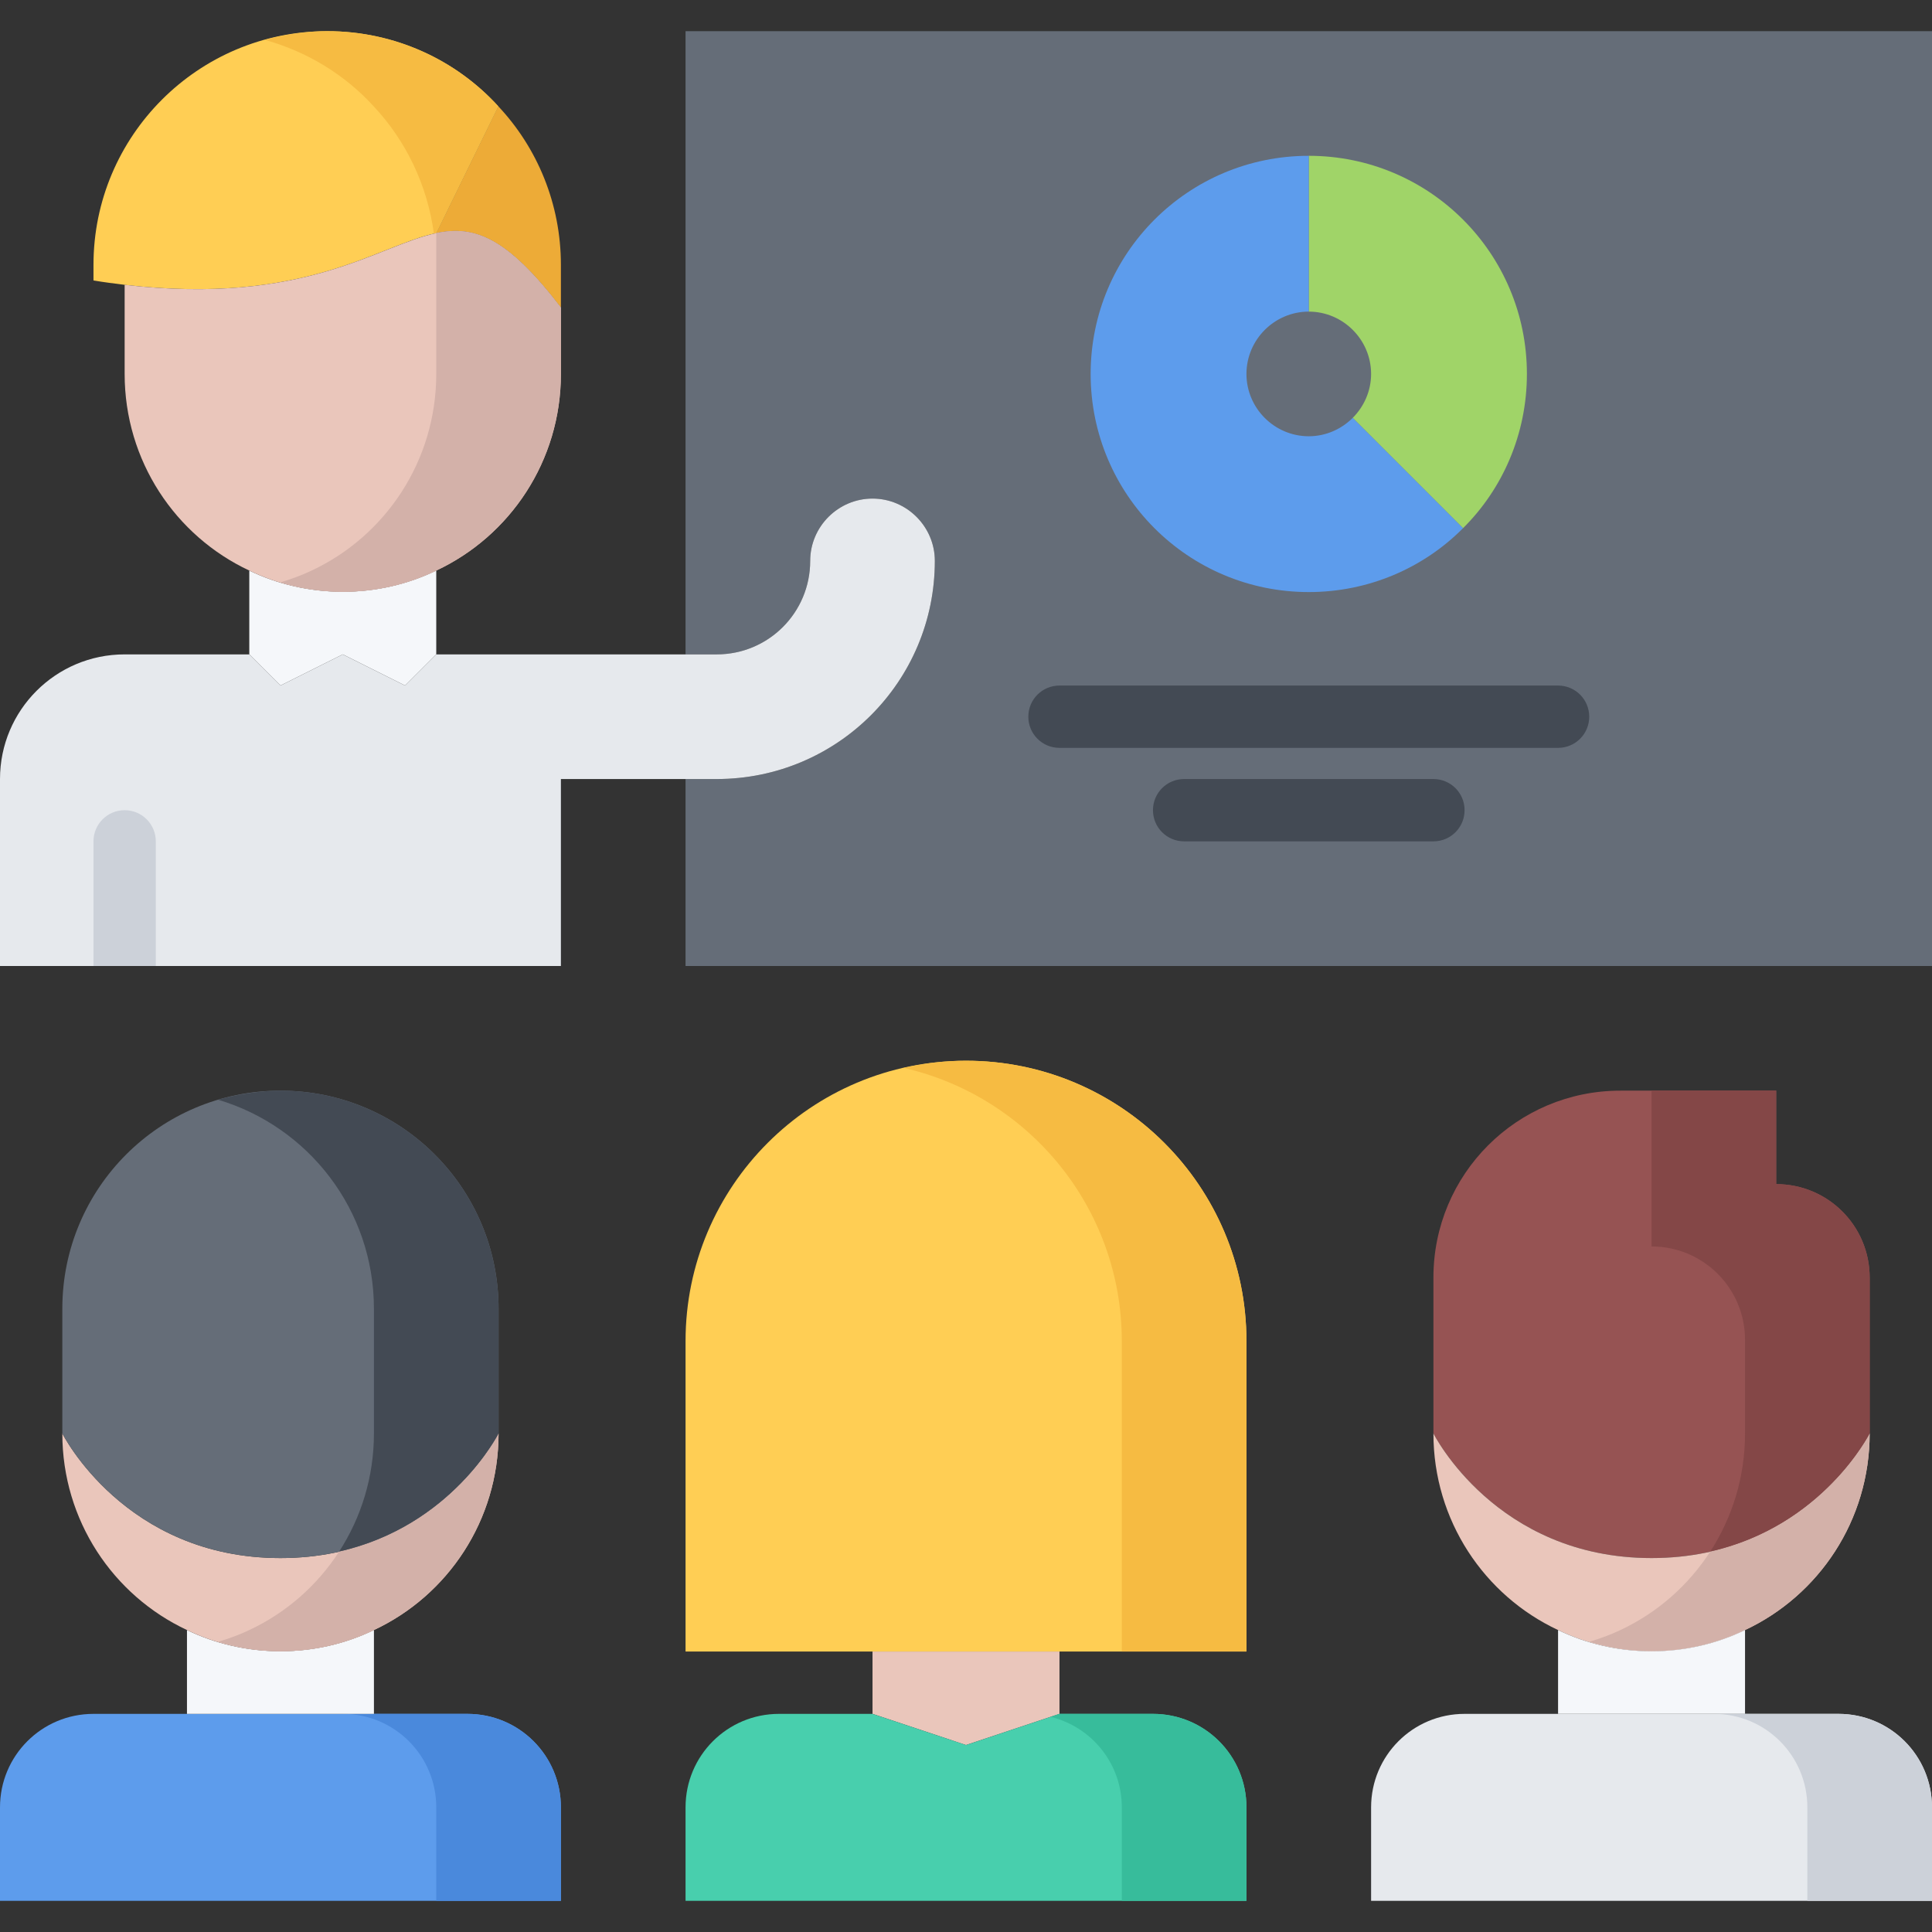 <svg height="496pt" viewBox="0 -8 496 496" width="496pt" xmlns="http://www.w3.org/2000/svg"><rect x="0" y="-8" width="496" height="496" fill="#333333" stroke="none"/><path d="m184 192c30.961 0 56-25.039 56-56 0-8.801-7.199-16-16-16s-16 7.199-16 16c0 13.281-10.719 24-24 24h-8v-160h320v240h-320v-48zm0 0" fill="#656d78"/><path d="m456 272v24c13.281 0 24 10.719 24 24v40s-16 32-56 32-56-32-56-32v-40c0-26.559 21.441-48 48-48zm0 0" fill="#965353"/><path d="m424 392c40 0 56-32 56-32 0 22.32-13.039 41.602-32 50.48-7.281 3.52-15.441 5.449-24 5.449s-16.719-1.922-24-5.449c-18.961-8.871-32-28.16-32-50.48 0 0 16 32 56 32zm0 0" fill="#eac6bb"/><path d="m439.078 390.32c-5.621 8.695-13.605 15.727-23.078 20.16-2.551 1.23-5.246 2.191-8 3.023 2.367.711 4.809 1.25 7.281 1.664.293.047.582.113.879.152 2.559.383 5.168.609 7.832.609 8.559 0 16.719-1.922 24-5.449 18.961-8.871 32-28.16 32-50.48.008 0-11.945 23.785-40.914 30.32zm0 0" fill="#d3b1a9"/><path d="m456 296v-24h-32v40c13.281 0 24 10.719 24 24v24c0 11.176-3.273 21.594-8.922 30.32 28.969-6.535 40.922-30.32 40.922-30.32v-40c0-13.281-10.719-24-24-24zm0 0" fill="#844747"/><path d="m424 415.922c8.559 0 16.719-1.922 24-5.449v21.527h-48v-21.52c7.281 3.52 15.441 5.441 24 5.441zm0 0" fill="#f5f7fa"/><path d="m496 456v24h-144v-24c0-13.281 10.719-24 24-24h96c13.281 0 24 10.719 24 24zm0 0" fill="#e6e9ed"/><path d="m472 432h-32c13.281 0 24 10.719 24 24v24h32v-24c0-13.281-10.719-24-24-24zm0 0" fill="#ccd1d9"/><path d="m224 432v-16h48v16l-24 8zm0 0" fill="#eac6bb"/><path d="m320 336.32v79.68h-144v-79.68c0-39.762 32.238-72 72-72s72 32.238 72 72zm0 0" fill="#ffce54"/><path d="m248 264.32c-5.504 0-10.84.672-16 1.84 32.047 7.289 56 35.902 56 70.16v79.68h32v-79.68c0-39.762-32.238-72-72-72zm0 0" fill="#f6bb42"/><path d="m320 456v24h-144v-24c0-13.281 10.719-24 24-24h24l24 8 24-8h24c13.281 0 24 10.719 24 24zm0 0" fill="#48cfad"/><path d="m296 432h-24l-2.273.762c10.488 2.566 18.273 11.941 18.273 23.238v24h32v-24c0-13.281-10.719-24-24-24zm0 0" fill="#37bc9b"/><path d="m144 480h-144v-24c0-13.281 10.719-24 24-24h96c13.281 0 24 10.719 24 24zm0 0" fill="#5d9cec"/><path d="m120 432h-32c13.281 0 24 10.719 24 24v24h32v-24c0-13.281-10.719-24-24-24zm0 0" fill="#4a89dc"/><path d="m72 415.922c8.559 0 16.719-1.922 24-5.449v21.527h-48v-21.52c7.281 3.52 15.441 5.441 24 5.441zm0 0" fill="#f5f7fa"/><path d="m72 415.922c-8.559 0-16.719-1.922-24-5.449-18.961-8.871-32-28.152-32-50.473 0 0 16 32 56 32s56-32 56-32c0 22.32-13.039 41.602-32 50.48-7.281 3.52-15.441 5.441-24 5.441zm0 0" fill="#eac6bb"/><path d="m128 328v32s-16 32-56 32-56-32-56-32v-32c0-30.961 25.039-56 56-56s56 25.039 56 56zm0 0" fill="#656d78"/><path d="m87.078 390.32c-5.621 8.695-13.605 15.727-23.078 20.16-2.551 1.23-5.246 2.191-8 3.023 2.367.711 4.809 1.25 7.281 1.664.293.047.582.113.879.152 2.566.375 5.176.602 7.84.602 8.559 0 16.719-1.922 24-5.449 18.961-8.871 32-28.16 32-50.48 0 .008-11.953 23.793-40.922 30.328zm0 0" fill="#d3b1a9"/><path d="m72 272c-2.535 0-5.023.215-7.473.551-.504.074-1.008.152-1.512.227-2.383.391-4.734.879-7.008 1.559-.008 0-.008 0-.008 0 23.145 6.871 40 28.258 40 53.656v32c0 11.176-3.273 21.594-8.922 30.32 28.969-6.527 40.922-30.312 40.922-30.312v-32c0-30.961-25.039-56-56-56zm0 0" fill="#434a54"/><path d="m88 143.922c8.559 0 16.719-1.922 24-5.449v21.527l-8 8-16-8-16 8-8-8v-21.52c7.281 3.52 15.441 5.441 24 5.441zm0 0" fill="#f5f7fa"/><path d="m88 160 16 8 8-8h72c13.281 0 24-10.719 24-24 0-8.801 7.199-16 16-16s16 7.199 16 16c0 30.961-25.039 56-56 56h-40v48h-144v-48c0-17.68 14.32-32 32-32h32l8 8zm0 0" fill="#e6e9ed"/><path d="m336 32c30.961 0 56 25.039 56 56 0 15.441-6.238 29.52-16.398 39.602l-28.32-28.32c2.879-2.883 4.719-6.883 4.719-11.281 0-8.801-7.199-16-16-16zm0 0" fill="#a0d468"/><path d="m347.281 99.281 28.32 28.32c-10.082 10.16-24.16 16.398-39.602 16.398-30.961 0-56-25.039-56-56s25.039-56 56-56v40c-8.801 0-16 7.199-16 16s7.199 16 16 16c4.398 0 8.398-1.84 11.281-4.719zm0 0" fill="#5d9cec"/><path d="m144 60v10.961c-13.762-17.922-22.078-21.199-32-19.121l15.922-32.559c10 10.641 16.078 25.039 16.078 40.719zm0 0" fill="#edab37"/><path d="m32 65.121c-2.559-.32-5.199-.641-8-1.121v-4c0-33.121 26.879-60 60-60 17.441 0 33.121 7.441 43.922 19.281l-15.922 32.559c-14.961 3.121-33.52 18.641-80 13.281zm0 0" fill="#ffce54"/><path d="m84 0c-2.625 0-5.199.207-7.727.551-.379.051-.738.121-1.105.168-2.441.387-4.848.867-7.184 1.512 0 0-.008 0-.016 0 10.91 3.016 20.582 8.969 27.953 17.051 8.262 8.797 13.789 20.176 15.477 32.711.203-.039.41-.113.602-.152l15.922-32.559c-10.801-11.84-26.48-19.281-43.922-19.281zm0 0" fill="#f6bb42"/><path d="m32 65.121c46.48 5.359 65.039-10.16 80-13.273 9.922-2.086 18.238 1.191 32 19.121v17.031c0 22.32-13.039 41.602-32 50.48-7.281 3.52-15.441 5.449-24 5.449s-16.719-1.922-24-5.449c-18.961-8.879-32-28.16-32-50.48zm0 0" fill="#eac6bb"/><path d="m112 51.84v36.16c0 22.32-13.039 41.602-32 50.48-2.551 1.23-5.246 2.191-8 3.023 5.09 1.527 10.449 2.426 16 2.426 8.559 0 16.719-1.922 24-5.449 18.961-8.871 32-28.16 32-50.48v-17.039c-13.762-17.922-22.078-21.199-32-19.121zm0 0" fill="#d3b1a9"/><path d="m368 208h-64c-4.426 0-8-3.574-8-8s3.574-8 8-8h64c4.426 0 8 3.574 8 8s-3.574 8-8 8zm0 0" fill="#434a54"/><path d="m400 184h-128c-4.426 0-8-3.574-8-8s3.574-8 8-8h128c4.426 0 8 3.574 8 8s-3.574 8-8 8zm0 0" fill="#434a54"/><path d="m32 200c-4.426 0-8 3.574-8 8v32h16v-32c0-4.426-3.574-8-8-8zm0 0" fill="#ccd1d9"/></svg>